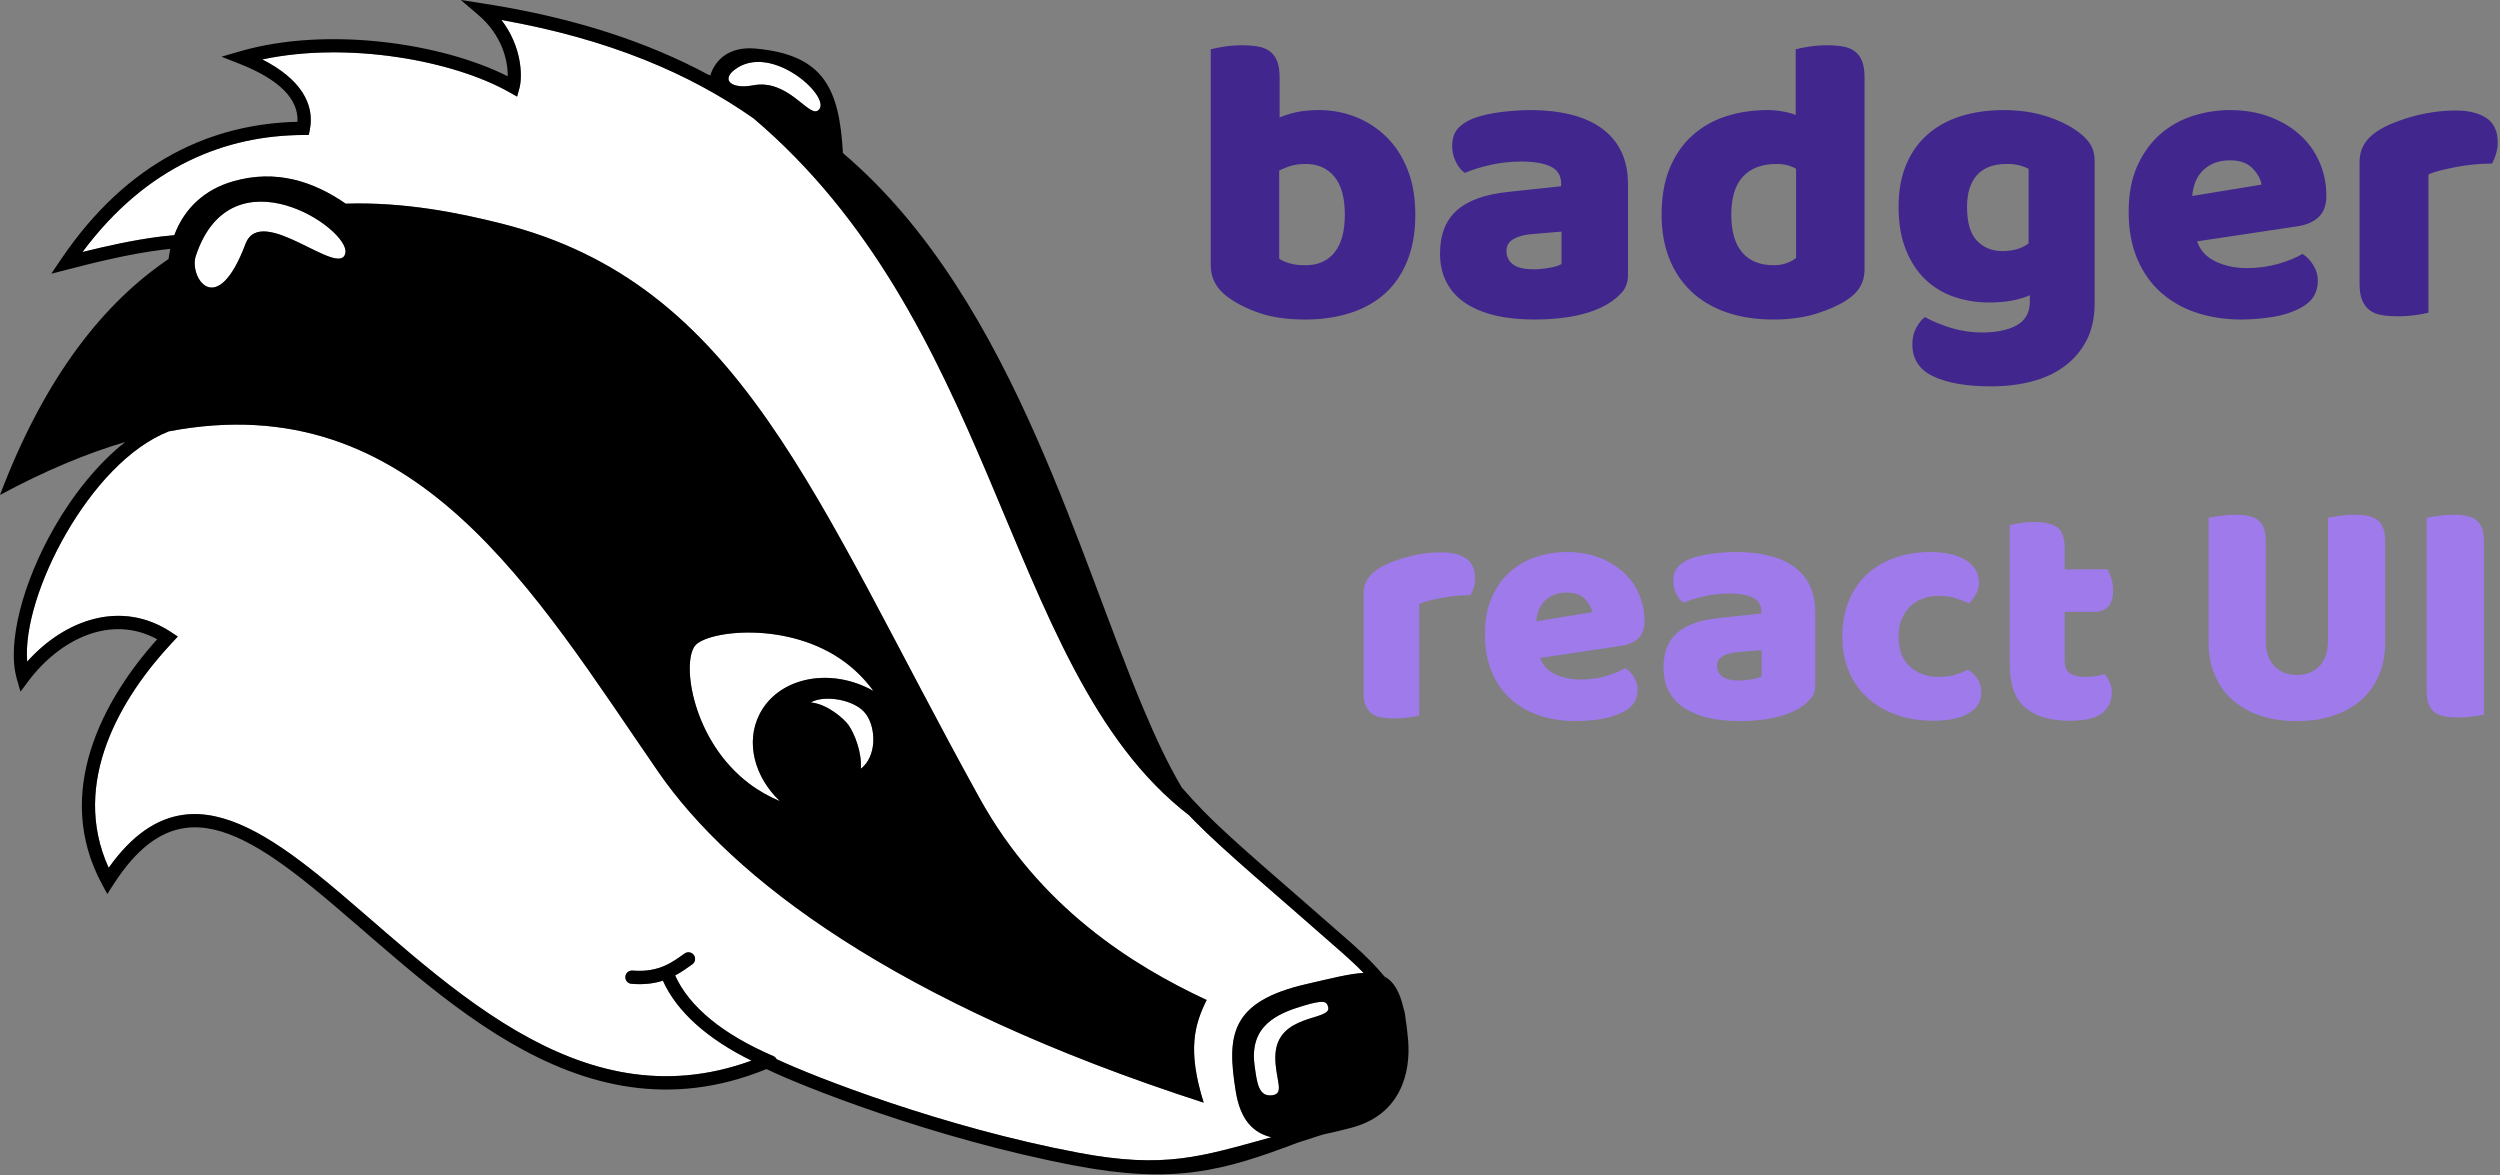 <?xml version="1.0" encoding="UTF-8" standalone="no"?>
<!DOCTYPE svg PUBLIC "-//W3C//DTD SVG 1.1//EN" "http://www.w3.org/Graphics/SVG/1.1/DTD/svg11.dtd">
<svg width="100%" height="100%" viewBox="0 0 717 337" version="1.1" xmlns="http://www.w3.org/2000/svg" xmlns:xlink="http://www.w3.org/1999/xlink" xml:space="preserve" xmlns:serif="http://www.serif.com/" style="fill-rule:evenodd;clip-rule:evenodd;stroke-linejoin:round;stroke-miterlimit:2;">
    <rect x="0" y="0" width="717" height="337" fill="#808080" stroke="none"/>
    <path id="reactui" d="M407.024,205.209C406.398,205.396 405.414,205.584 404.069,205.771C402.725,205.959 401.334,206.053 399.896,206.053C398.52,206.053 397.285,205.959 396.191,205.771C395.097,205.584 394.175,205.209 393.425,204.646C392.674,204.083 392.096,203.317 391.69,202.348C391.283,201.379 391.08,200.113 391.08,198.55L391.08,170.414C391.08,168.976 391.346,167.741 391.877,166.71C392.409,165.678 393.175,164.756 394.175,163.943C395.175,163.13 396.41,162.395 397.879,161.739C399.349,161.082 400.928,160.504 402.616,160.004C404.304,159.504 406.054,159.113 407.868,158.832C409.681,158.55 411.494,158.41 413.307,158.41C416.308,158.41 418.684,158.988 420.435,160.145C422.186,161.301 423.061,163.193 423.061,165.819C423.061,166.694 422.936,167.554 422.686,168.398C422.436,169.242 422.123,170.008 421.748,170.695C420.435,170.695 419.091,170.758 417.715,170.883C416.34,171.008 414.995,171.196 413.682,171.446C412.369,171.696 411.135,171.962 409.978,172.243C408.821,172.524 407.836,172.853 407.024,173.228L407.024,205.209ZM451.947,206.803C448.258,206.803 444.835,206.287 441.677,205.256C438.52,204.224 435.769,202.676 433.424,200.613C431.08,198.55 429.235,195.955 427.891,192.829C426.547,189.703 425.875,186.045 425.875,181.856C425.875,177.729 426.547,174.181 427.891,171.211C429.235,168.241 431.001,165.803 433.19,163.896C435.378,161.989 437.879,160.582 440.693,159.676C443.506,158.769 446.382,158.316 449.321,158.316C452.635,158.316 455.651,158.816 458.371,159.816C461.091,160.817 463.436,162.192 465.405,163.943C467.375,165.694 468.907,167.788 470.001,170.227C471.095,172.665 471.642,175.322 471.642,178.198C471.642,180.324 471.048,181.95 469.86,183.075C468.672,184.201 467.015,184.92 464.889,185.232L441.724,188.702C442.412,190.766 443.819,192.313 445.945,193.345C448.07,194.376 450.509,194.892 453.26,194.892C455.823,194.892 458.246,194.564 460.528,193.907C462.81,193.251 464.671,192.485 466.109,191.61C467.109,192.235 467.953,193.11 468.641,194.236C469.329,195.361 469.672,196.549 469.672,197.8C469.672,200.613 468.359,202.708 465.733,204.083C463.733,205.146 461.482,205.865 458.981,206.24C456.48,206.615 454.135,206.803 451.947,206.803ZM449.321,169.945C447.82,169.945 446.523,170.195 445.429,170.695C444.335,171.196 443.444,171.837 442.756,172.618C442.068,173.4 441.552,174.275 441.208,175.244C440.865,176.213 440.661,177.198 440.599,178.198L456.636,175.572C456.449,174.322 455.761,173.071 454.573,171.821C453.385,170.57 451.634,169.945 449.321,169.945ZM498.09,158.316C501.466,158.316 504.545,158.66 507.327,159.347C510.11,160.035 512.486,161.082 514.455,162.489C516.425,163.896 517.941,165.678 519.004,167.835C520.067,169.992 520.598,172.54 520.598,175.479L520.598,196.487C520.598,198.112 520.145,199.441 519.238,200.472C518.332,201.504 517.253,202.395 516.003,203.145C511.939,205.584 506.218,206.803 498.84,206.803C495.526,206.803 492.541,206.49 489.883,205.865C487.226,205.24 484.944,204.302 483.037,203.052C481.13,201.801 479.661,200.207 478.629,198.268C477.597,196.33 477.082,194.079 477.082,191.516C477.082,187.202 478.363,183.888 480.927,181.575C483.49,179.261 487.46,177.823 492.838,177.26L505.123,175.947L505.123,175.291C505.123,173.478 504.326,172.18 502.732,171.399C501.138,170.617 498.84,170.227 495.839,170.227C493.463,170.227 491.149,170.477 488.899,170.977C486.648,171.477 484.616,172.102 482.802,172.853C481.99,172.29 481.302,171.43 480.739,170.273C480.176,169.117 479.895,167.913 479.895,166.663C479.895,165.037 480.286,163.74 481.067,162.771C481.849,161.801 483.053,160.973 484.678,160.285C486.491,159.598 488.633,159.097 491.103,158.785C493.572,158.472 495.901,158.316 498.09,158.316ZM498.84,195.174C499.903,195.174 501.075,195.064 502.357,194.845C503.639,194.626 504.592,194.329 505.217,193.954L505.217,186.451L498.465,187.014C496.714,187.139 495.276,187.514 494.151,188.14C493.025,188.765 492.462,189.703 492.462,190.953C492.462,192.204 492.947,193.22 493.916,194.001C494.885,194.783 496.526,195.174 498.84,195.174ZM556.049,170.883C554.486,170.883 553.001,171.133 551.594,171.633C550.188,172.134 548.968,172.868 547.937,173.837C546.905,174.806 546.077,176.01 545.451,177.448C544.826,178.886 544.513,180.574 544.513,182.512C544.513,186.389 545.623,189.296 547.843,191.235C550.062,193.173 552.767,194.142 555.955,194.142C557.831,194.142 559.457,193.923 560.832,193.485C562.208,193.048 563.427,192.579 564.49,192.079C565.74,192.954 566.678,193.907 567.303,194.939C567.929,195.971 568.241,197.206 568.241,198.644C568.241,201.207 567.022,203.192 564.584,204.599C562.145,206.006 558.769,206.709 554.455,206.709C550.516,206.709 546.952,206.131 543.763,204.974C540.574,203.817 537.839,202.192 535.557,200.097C533.275,198.003 531.509,195.486 530.258,192.548C529.008,189.609 528.382,186.358 528.382,182.794C528.382,178.667 529.054,175.057 530.399,171.962C531.743,168.867 533.572,166.319 535.885,164.318C538.199,162.317 540.871,160.817 543.904,159.816C546.936,158.816 550.141,158.316 553.517,158.316C558.019,158.316 561.489,159.129 563.927,160.754C566.366,162.38 567.585,164.474 567.585,167.038C567.585,168.226 567.303,169.336 566.741,170.367C566.178,171.399 565.522,172.29 564.771,173.04C563.708,172.54 562.427,172.055 560.926,171.586C559.425,171.118 557.8,170.883 556.049,170.883ZM592.157,189.64C592.157,191.266 592.672,192.423 593.704,193.11C594.736,193.798 596.189,194.142 598.065,194.142C599.003,194.142 599.972,194.064 600.973,193.907C601.973,193.751 602.848,193.548 603.599,193.298C604.161,193.986 604.646,194.752 605.052,195.596C605.459,196.44 605.662,197.456 605.662,198.644C605.662,201.02 604.771,202.958 602.989,204.458C601.207,205.959 598.065,206.709 593.563,206.709C588.061,206.709 583.825,205.459 580.855,202.958C577.886,200.457 576.401,196.393 576.401,190.766L576.401,150.625C577.088,150.438 578.073,150.235 579.355,150.016C580.637,149.797 581.997,149.687 583.435,149.687C586.186,149.687 588.327,150.172 589.859,151.141C591.391,152.11 592.157,154.158 592.157,157.284L592.157,163.286L604.443,163.286C604.818,163.974 605.177,164.834 605.521,165.866C605.865,166.897 606.037,168.038 606.037,169.289C606.037,171.477 605.552,173.056 604.583,174.025C603.614,174.994 602.317,175.479 600.691,175.479L592.157,175.479L592.157,189.64ZM684.067,184.294C684.067,187.671 683.488,190.75 682.332,193.532C681.175,196.315 679.502,198.691 677.314,200.66C675.126,202.63 672.469,204.146 669.342,205.209C666.216,206.272 662.684,206.803 658.745,206.803C654.806,206.803 651.273,206.272 648.147,205.209C645.021,204.146 642.363,202.63 640.175,200.66C637.987,198.691 636.314,196.315 635.157,193.532C634.001,190.75 633.422,187.671 633.422,184.294L633.422,148.468C634.11,148.343 635.204,148.171 636.705,147.952C638.205,147.734 639.644,147.624 641.019,147.624C642.457,147.624 643.723,147.734 644.817,147.952C645.912,148.171 646.834,148.562 647.584,149.125C648.334,149.687 648.897,150.469 649.272,151.469C649.647,152.47 649.835,153.783 649.835,155.408L649.835,184.013C649.835,187.014 650.663,189.359 652.32,191.047C653.977,192.735 656.119,193.579 658.745,193.579C661.433,193.579 663.59,192.735 665.216,191.047C666.841,189.359 667.654,187.014 667.654,184.013L667.654,148.468C668.342,148.343 669.436,148.171 670.937,147.952C672.437,147.734 673.875,147.624 675.251,147.624C676.689,147.624 677.955,147.734 679.049,147.952C680.143,148.171 681.066,148.562 681.816,149.125C682.566,149.687 683.129,150.469 683.504,151.469C683.879,152.47 684.067,153.783 684.067,155.408L684.067,184.294ZM712.39,204.927C711.702,205.115 710.624,205.302 709.154,205.49C707.685,205.678 706.231,205.771 704.793,205.771C703.355,205.771 702.089,205.662 700.995,205.443C699.901,205.224 698.979,204.833 698.228,204.271C697.478,203.708 696.915,202.927 696.54,201.926C696.165,200.926 695.977,199.613 695.977,197.987L695.977,148.468C696.665,148.343 697.759,148.171 699.26,147.952C700.761,147.734 702.199,147.624 703.574,147.624C705.012,147.624 706.278,147.734 707.372,147.952C708.467,148.171 709.389,148.562 710.139,149.125C710.889,149.687 711.452,150.469 711.827,151.469C712.202,152.47 712.39,153.783 712.39,155.408L712.39,204.927Z"
        fill="#9E7AEB"/>
    <path id="badger" d="M347.242,14.148C348.016,13.915 349.256,13.664 350.96,13.392C352.664,13.121 354.406,12.986 356.188,12.986C357.892,12.986 359.421,13.102 360.777,13.334C362.132,13.567 363.274,14.031 364.204,14.729C365.133,15.426 365.83,16.374 366.295,17.575C366.76,18.775 366.992,20.344 366.992,22.28L366.992,33.666C368.928,32.891 370.768,32.349 372.511,32.039C374.253,31.729 376.17,31.574 378.261,31.574C381.979,31.574 385.503,32.233 388.834,33.549C392.164,34.866 395.107,36.783 397.663,39.3C400.219,41.817 402.233,44.935 403.704,48.653C405.176,52.37 405.912,56.669 405.912,61.548C405.912,66.583 405.157,70.978 403.646,74.735C402.136,78.491 400.025,81.608 397.315,84.087C394.604,86.565 391.293,88.444 387.381,89.722C383.47,90.999 379.152,91.638 374.428,91.638C369.316,91.638 364.978,91.038 361.416,89.838C357.853,88.637 354.832,87.146 352.354,85.365C348.946,82.964 347.242,79.866 347.242,76.071L347.242,14.148ZM374.428,76.071C377.99,76.071 380.759,74.851 382.734,72.411C384.709,69.971 385.697,66.35 385.697,61.548C385.697,56.669 384.69,53.029 382.676,50.628C380.662,48.227 377.952,47.026 374.544,47.026C372.995,47.026 371.659,47.181 370.536,47.491C369.413,47.801 368.193,48.265 366.876,48.885L366.876,74.212C367.728,74.754 368.754,75.199 369.955,75.548C371.155,75.896 372.646,76.071 374.428,76.071ZM439.023,31.574C443.205,31.574 447.02,32 450.466,32.852C453.913,33.704 456.856,35.002 459.296,36.744C461.735,38.487 463.614,40.694 464.93,43.366C466.247,46.039 466.905,49.195 466.905,52.835L466.905,78.859C466.905,80.873 466.344,82.518 465.221,83.796C464.098,85.074 462.762,86.178 461.213,87.108C456.178,90.128 449.091,91.638 439.952,91.638C435.847,91.638 432.149,91.251 428.857,90.477C425.565,89.702 422.738,88.54 420.376,86.991C418.014,85.442 416.194,83.467 414.916,81.066C413.638,78.665 412.999,75.877 412.999,72.701C412.999,67.357 414.586,63.252 417.762,60.387C420.938,57.521 425.856,55.739 432.517,55.042L447.736,53.416L447.736,52.603C447.736,50.356 446.748,48.749 444.773,47.781C442.798,46.813 439.952,46.329 436.234,46.329C433.291,46.329 430.425,46.639 427.637,47.258C424.849,47.878 422.332,48.653 420.086,49.582C419.079,48.885 418.227,47.82 417.53,46.387C416.833,44.954 416.484,43.463 416.484,41.914C416.484,39.9 416.968,38.293 417.936,37.093C418.904,35.892 420.395,34.866 422.409,34.014C424.655,33.162 427.308,32.542 430.367,32.155C433.427,31.768 436.312,31.574 439.023,31.574ZM439.952,77.232C441.269,77.232 442.721,77.097 444.309,76.826C445.896,76.555 447.078,76.187 447.852,75.722L447.852,66.428L439.487,67.125C437.319,67.28 435.537,67.744 434.143,68.519C432.749,69.294 432.052,70.455 432.052,72.004C432.052,73.553 432.652,74.812 433.853,75.78C435.053,76.748 437.086,77.232 439.952,77.232ZM476.548,61.548C476.548,56.436 477.323,52.002 478.872,48.246C480.421,44.489 482.57,41.372 485.32,38.894C488.069,36.415 491.283,34.576 494.962,33.375C498.641,32.175 502.611,31.574 506.871,31.574C508.42,31.574 509.93,31.71 511.402,31.981C512.873,32.252 514.074,32.581 515.003,32.968L515.003,14.148C515.778,13.915 517.017,13.664 518.721,13.392C520.425,13.121 522.167,12.986 523.949,12.986C525.653,12.986 527.182,13.102 528.538,13.334C529.893,13.567 531.036,14.031 531.965,14.729C532.895,15.426 533.592,16.374 534.056,17.575C534.521,18.775 534.753,20.344 534.753,22.28L534.753,77.349C534.753,80.989 533.049,83.893 529.642,86.062C527.395,87.533 524.491,88.831 520.928,89.954C517.365,91.077 513.26,91.638 508.613,91.638C503.579,91.638 499.067,90.941 495.079,89.547C491.09,88.153 487.721,86.139 484.971,83.506C482.222,80.873 480.13,77.716 478.697,74.037C477.265,70.358 476.548,66.195 476.548,61.548ZM509.543,47.026C505.36,47.026 502.146,48.227 499.9,50.628C497.654,53.029 496.531,56.669 496.531,61.548C496.531,66.35 497.576,69.971 499.668,72.411C501.759,74.851 504.779,76.071 508.73,76.071C510.124,76.071 511.382,75.858 512.505,75.432C513.628,75.006 514.5,74.522 515.119,73.979L515.119,48.42C513.57,47.491 511.711,47.026 509.543,47.026ZM574.603,31.574C579.017,31.574 583.025,32.136 586.627,33.259C590.228,34.382 593.268,35.834 595.747,37.616C597.296,38.7 598.516,39.9 599.407,41.217C600.297,42.534 600.743,44.238 600.743,46.329L600.743,86.991C600.743,91.096 599.968,94.64 598.419,97.622C596.87,100.604 594.759,103.082 592.087,105.057C589.415,107.032 586.278,108.484 582.677,109.414C579.075,110.343 575.222,110.808 571.117,110.808C564.069,110.808 558.531,109.859 554.504,107.961C550.476,106.064 548.462,102.985 548.462,98.725C548.462,96.944 548.83,95.376 549.566,94.02C550.302,92.665 551.135,91.638 552.064,90.941C554.31,92.181 556.847,93.226 559.674,94.078C562.501,94.93 565.424,95.356 568.445,95.356C572.627,95.356 575.958,94.659 578.436,93.265C580.915,91.871 582.154,89.625 582.154,86.527L582.154,84.668C578.979,86.062 575.106,86.759 570.536,86.759C567.051,86.759 563.74,86.236 560.603,85.191C557.466,84.145 554.717,82.518 552.354,80.311C549.992,78.104 548.095,75.257 546.662,71.772C545.229,68.287 544.512,64.143 544.512,59.341C544.512,54.616 545.268,50.511 546.778,47.026C548.288,43.541 550.379,40.656 553.051,38.371C555.724,36.086 558.899,34.382 562.578,33.259C566.257,32.136 570.265,31.574 574.603,31.574ZM581.806,48.42C581.263,48.11 580.47,47.801 579.424,47.491C578.378,47.181 577.081,47.026 575.532,47.026C571.737,47.026 568.89,48.091 566.993,50.221C565.095,52.351 564.146,55.391 564.146,59.341C564.146,63.833 565.095,67.067 566.993,69.042C568.89,71.017 571.311,72.004 574.254,72.004C577.43,72.004 579.947,71.269 581.806,69.797L581.806,48.42ZM642.799,91.638C638.229,91.638 633.989,90.999 630.078,89.722C626.166,88.444 622.758,86.527 619.854,83.971C616.949,81.415 614.665,78.201 612.999,74.328C611.334,70.455 610.502,65.924 610.502,60.735C610.502,55.623 611.334,51.228 612.999,47.549C614.665,43.87 616.853,40.849 619.563,38.487C622.274,36.125 625.372,34.382 628.858,33.259C632.343,32.136 635.906,31.574 639.546,31.574C643.651,31.574 647.388,32.194 650.757,33.433C654.126,34.672 657.031,36.376 659.471,38.545C661.91,40.714 663.808,43.308 665.163,46.329C666.519,49.35 667.197,52.641 667.197,56.204C667.197,58.837 666.461,60.851 664.989,62.245C663.518,63.64 661.465,64.53 658.832,64.917L630.136,69.216C630.988,71.772 632.73,73.689 635.364,74.967C637.997,76.245 641.018,76.884 644.426,76.884C647.601,76.884 650.602,76.477 653.429,75.664C656.256,74.851 658.561,73.902 660.342,72.818C661.581,73.592 662.627,74.676 663.479,76.071C664.331,77.465 664.757,78.936 664.757,80.485C664.757,83.971 663.13,86.565 659.877,88.269C657.399,89.586 654.611,90.477 651.512,90.941C648.414,91.406 645.51,91.638 642.799,91.638ZM639.546,45.98C637.687,45.98 636.08,46.29 634.725,46.91C633.369,47.529 632.266,48.323 631.414,49.292C630.562,50.26 629.923,51.344 629.497,52.545C629.071,53.745 628.819,54.965 628.742,56.204L648.608,52.951C648.376,51.402 647.524,49.853 646.052,48.304C644.581,46.755 642.412,45.98 639.546,45.98ZM696.473,89.663C695.699,89.896 694.479,90.128 692.814,90.36C691.149,90.593 689.425,90.709 687.644,90.709C685.94,90.709 684.41,90.593 683.055,90.36C681.699,90.128 680.557,89.663 679.628,88.966C678.698,88.269 677.982,87.321 677.478,86.12C676.975,84.919 676.723,83.351 676.723,81.415L676.723,46.561C676.723,44.78 677.052,43.25 677.711,41.972C678.369,40.694 679.318,39.552 680.557,38.545C681.796,37.538 683.326,36.628 685.146,35.815C686.966,35.002 688.922,34.285 691.013,33.666C693.104,33.046 695.273,32.562 697.519,32.213C699.765,31.865 702.011,31.691 704.257,31.691C707.975,31.691 710.918,32.407 713.087,33.84C715.256,35.273 716.34,37.616 716.34,40.869C716.34,41.953 716.185,43.018 715.875,44.063C715.565,45.109 715.178,46.058 714.713,46.91C713.087,46.91 711.422,46.987 709.718,47.142C708.014,47.297 706.349,47.529 704.722,47.839C703.096,48.149 701.566,48.478 700.133,48.827C698.7,49.175 697.48,49.582 696.473,50.047L696.473,89.663Z"
        fill="#40268D"/>
    <path id="white" d="M248.362,204.8C251.303,208.841 251.506,216.92 246.886,220.486C247.235,215.811 245.076,210.416 243.385,207.987C242.142,206.2 237.32,201.909 232.525,201.457C236.319,199.212 245.27,200.55 248.362,204.8ZM380.931,288.851C382.012,292.919 365.895,290.457 365.767,303.096C365.703,309.466 368.575,313.608 364.949,314.116C360.977,314.673 360.493,310.692 359.8,305.449C358.316,294.227 366.194,290.723 373.729,288.466C380.03,286.58 380.512,287.273 380.931,288.851ZM250.509,198.166C250.116,197.944 249.715,197.73 249.306,197.524C237.097,191.351 222.986,194.646 217.814,204.876C213.744,212.926 216.415,222.888 223.688,229.775C220.646,228.505 217.677,226.862 214.911,224.779C198.663,212.542 195.441,190.333 199.289,185.248C202.588,180.888 226.299,177.823 242.548,190.06C245.688,192.424 248.324,195.199 250.509,198.166ZM234.492,31.758C231.75,33.423 225.901,22.543 215.941,24.48C210.088,25.619 206.755,23.124 210.523,20.119C221.225,11.585 239.546,28.689 234.492,31.758ZM99.149,58.412C89.72,51.898 79.11,48.569 67.051,51.951C58.397,54.378 52.734,60.065 49.994,67.45C48.707,67.555 47.4,67.691 46.084,67.853C38.149,68.832 29.859,70.741 23.646,72.288C42.126,47.476 64.861,38.817 87.003,38.714L88.566,38.707L88.864,37.173C90.304,29.757 86.13,22.597 75.216,17.044C99.723,11.821 129.948,17.277 146.178,26.501L148.305,27.709L148.955,25.351C149.908,21.892 149.675,13.343 143.798,5.723C174.533,11.177 197.842,21.068 216.166,33.985C250.062,62.777 267.98,100.361 283.213,136.181C299.907,175.44 313.396,212.581 341.026,233.82C341.522,234.342 342.023,234.861 342.528,235.377C350.993,244.039 366.478,256.93 385.23,273.49C387.358,275.369 389.327,277.224 391.08,279.038C386.966,279.245 381.675,280.641 374.911,282.18C352.689,287.237 351.849,297.009 354.41,312.963C355.723,321.141 359.376,324.914 364.644,326.161C344.448,331.711 334.138,335.299 309.216,330.594C270.323,323.25 233.474,308.826 222.734,303.773C222.54,303.387 222.214,303.065 221.786,302.881C207.397,296.693 197.713,288.82 193.624,279.767C195.586,278.724 197.158,277.535 198.531,276.583C199.395,275.985 199.61,274.797 199.011,273.933C198.412,273.069 197.225,272.854 196.361,273.453C193.368,275.527 189.319,279.035 181.419,278.358C180.371,278.268 179.448,279.046 179.359,280.093C179.269,281.14 180.046,282.063 181.094,282.153C184.73,282.464 187.673,282.036 190.117,281.255C194.043,289.991 202.664,297.858 215.527,304.192C190.321,313.397 168.064,307.288 148.128,295.655C126.82,283.221 108.129,264.526 91.308,250.982C77.307,239.708 64.463,232.065 52.581,233.695C45.172,234.711 38.017,239.243 31.166,248.886C20.017,224.385 34.815,199.803 49.449,184.213L50.995,182.566L49.11,181.321C34.813,171.879 18.601,177.687 7.799,189.755C6.995,180.056 11.532,165.892 18.973,152.99C26.481,139.972 37,128.18 48.427,123.711C118.961,110.252 153.156,169.713 188.827,221.409C209.775,251.767 256.49,287.586 345.223,316.241C340.436,301.054 342.628,293.783 346.067,286.802C324.7,276.815 298.269,260.277 280.877,228.797C233.283,142.653 212.43,81.347 143.665,64.082C131.685,61.074 116.053,57.87 99.149,58.412ZM99.066,72.542C97.614,80.151 74.887,58.073 70.407,69.969C62.107,92.007 54.173,79.428 56.142,73.447C66.246,42.754 100.4,65.551 99.066,72.542Z" style="fill:white;"/>
    <path id="black" d="M48.845,71.376C48.085,71.452 47.319,71.538 46.55,71.633C36.384,72.888 25.625,75.704 19.567,77.251L14.706,78.493L17.519,74.338C36.933,45.669 61.411,35.483 85.316,34.929C85.679,28.465 80.142,22.804 68.715,18.305L63.513,16.258L68.883,14.704C94.004,7.433 126.953,12.429 145.602,21.872C145.715,17.476 143.99,10.119 137.262,4.358L132.173,0L138.793,1.03C164.858,5.083 185.888,12.137 203.193,21.438C203.366,21.5 203.539,21.563 203.712,21.626C205.114,17.121 209.176,13.252 216.656,13.924C236.466,15.704 240.708,25.62 241.751,43.904C266.891,65.236 284.026,95.363 297.467,125.916C309.511,153.29 318.589,181.001 327.822,202.999C331.443,211.626 335.086,219.374 338.942,225.872C340.965,228.196 343.066,230.479 345.252,232.715C353.685,241.344 369.071,254.139 387.751,270.635C391.391,273.849 394.564,277.022 397.067,280.061C399.65,281.424 401.411,284.251 402.569,289.316C402.766,289.952 402.91,290.575 403,291.183C403.044,291.476 403.078,291.773 403.104,292.073C403.406,293.909 403.652,295.979 403.849,298.307C404.631,307.557 401.813,319.773 387.422,323.48C384.617,324.202 381.912,324.872 379.338,325.409C375.566,326.623 372.295,327.675 372.296,327.675C350.779,335.844 336.841,339.686 308.509,334.336C267.627,326.617 228.986,311.137 219.844,306.606C192.192,317.895 167.885,311.593 146.209,298.945C124.732,286.413 105.872,267.6 88.919,253.949C82.285,248.607 75.954,244.066 69.867,241.062C64.049,238.191 58.481,236.73 53.099,237.468C45.892,238.456 39.128,243.397 32.519,253.689L30.774,256.406L29.24,253.565C15.116,227.399 29.491,200.652 45.081,183.337C31.813,176.104 17.177,183.299 8.174,195.3L5.878,198.362L4.821,194.683C1.901,184.524 6.568,166.875 15.674,151.087C21.122,141.64 28.135,132.887 35.912,126.766C24.827,130.039 12.898,135.014 0,141.953C13.007,107.592 30.082,86.63 48.343,74.289C48.468,73.299 48.636,72.327 48.845,71.376ZM248.362,204.8C245.27,200.55 236.319,199.212 232.525,201.457C237.32,201.909 242.142,206.2 243.385,207.987C245.076,210.416 247.235,215.811 246.886,220.486C251.506,216.92 251.303,208.841 248.362,204.8ZM380.931,288.851C380.512,287.273 380.03,286.58 373.729,288.466C366.194,290.723 358.316,294.227 359.8,305.449C360.493,310.692 360.977,314.673 364.949,314.116C368.575,313.608 365.703,309.466 365.767,303.096C365.895,290.457 382.012,292.919 380.931,288.851ZM250.509,198.166C248.324,195.199 245.688,192.424 242.548,190.06C226.299,177.823 202.588,180.888 199.289,185.248C195.441,190.333 198.663,212.542 214.911,224.779C217.677,226.862 220.646,228.505 223.688,229.775C216.415,222.888 213.744,212.926 217.814,204.876C222.986,194.646 237.097,191.351 249.306,197.524C249.715,197.73 250.116,197.944 250.509,198.166ZM234.492,31.758C239.546,28.689 221.225,11.585 210.523,20.119C206.755,23.124 210.088,25.619 215.941,24.48C225.901,22.543 231.75,33.423 234.492,31.758ZM99.149,58.412C116.053,57.87 131.685,61.074 143.665,64.082C212.43,81.347 233.283,142.653 280.877,228.797C298.269,260.277 324.7,276.815 346.067,286.802C342.628,293.783 340.436,301.054 345.223,316.241C256.49,287.586 209.775,251.767 188.827,221.409C153.156,169.713 118.961,110.252 48.427,123.711C37,128.18 26.481,139.972 18.973,152.99C11.532,165.892 6.995,180.056 7.799,189.755C18.601,177.687 34.813,171.879 49.11,181.321L50.995,182.566L49.449,184.213C34.815,199.803 20.017,224.385 31.166,248.886C38.017,239.243 45.172,234.711 52.581,233.695C64.463,232.065 77.307,239.708 91.308,250.982C108.129,264.526 126.82,283.221 148.128,295.655C168.064,307.288 190.321,313.397 215.527,304.192C202.664,297.858 194.043,289.991 190.117,281.255C187.673,282.036 184.73,282.464 181.094,282.153C180.046,282.063 179.269,281.14 179.359,280.093C179.448,279.046 180.371,278.268 181.419,278.358C189.319,279.035 193.368,275.527 196.361,273.453C197.225,272.854 198.412,273.069 199.011,273.933C199.61,274.797 199.395,275.985 198.531,276.583C197.158,277.535 195.586,278.724 193.624,279.767C197.713,288.82 207.397,296.693 221.786,302.881C222.214,303.065 222.54,303.387 222.734,303.773C233.474,308.826 270.323,323.25 309.216,330.594C334.138,335.299 344.448,331.711 364.644,326.161C359.376,324.914 355.723,321.141 354.41,312.963C351.849,297.009 352.689,287.237 374.911,282.18C381.675,280.641 386.966,279.245 391.08,279.038C389.327,277.224 387.358,275.369 385.23,273.49C366.478,256.93 350.993,244.039 342.528,235.377C342.023,234.861 341.522,234.342 341.026,233.82C313.396,212.581 299.907,175.44 283.213,136.181C267.98,100.361 250.062,62.777 216.166,33.985C197.842,21.068 174.533,11.177 143.798,5.723C149.675,13.343 149.908,21.892 148.955,25.351L148.305,27.709L146.178,26.501C129.948,17.277 99.723,11.821 75.216,17.044C86.13,22.597 90.304,29.757 88.864,37.173L88.566,38.707L87.003,38.714C64.861,38.817 42.126,47.476 23.646,72.288C29.859,70.741 38.149,68.832 46.084,67.853C47.4,67.691 48.707,67.555 49.994,67.45C52.734,60.065 58.397,54.378 67.051,51.951C79.11,48.569 89.72,51.898 99.149,58.412ZM99.066,72.542C100.4,65.551 66.246,42.754 56.142,73.447C54.173,79.428 62.107,92.007 70.407,69.969C74.887,58.073 97.614,80.151 99.066,72.542Z"/>
</svg>
